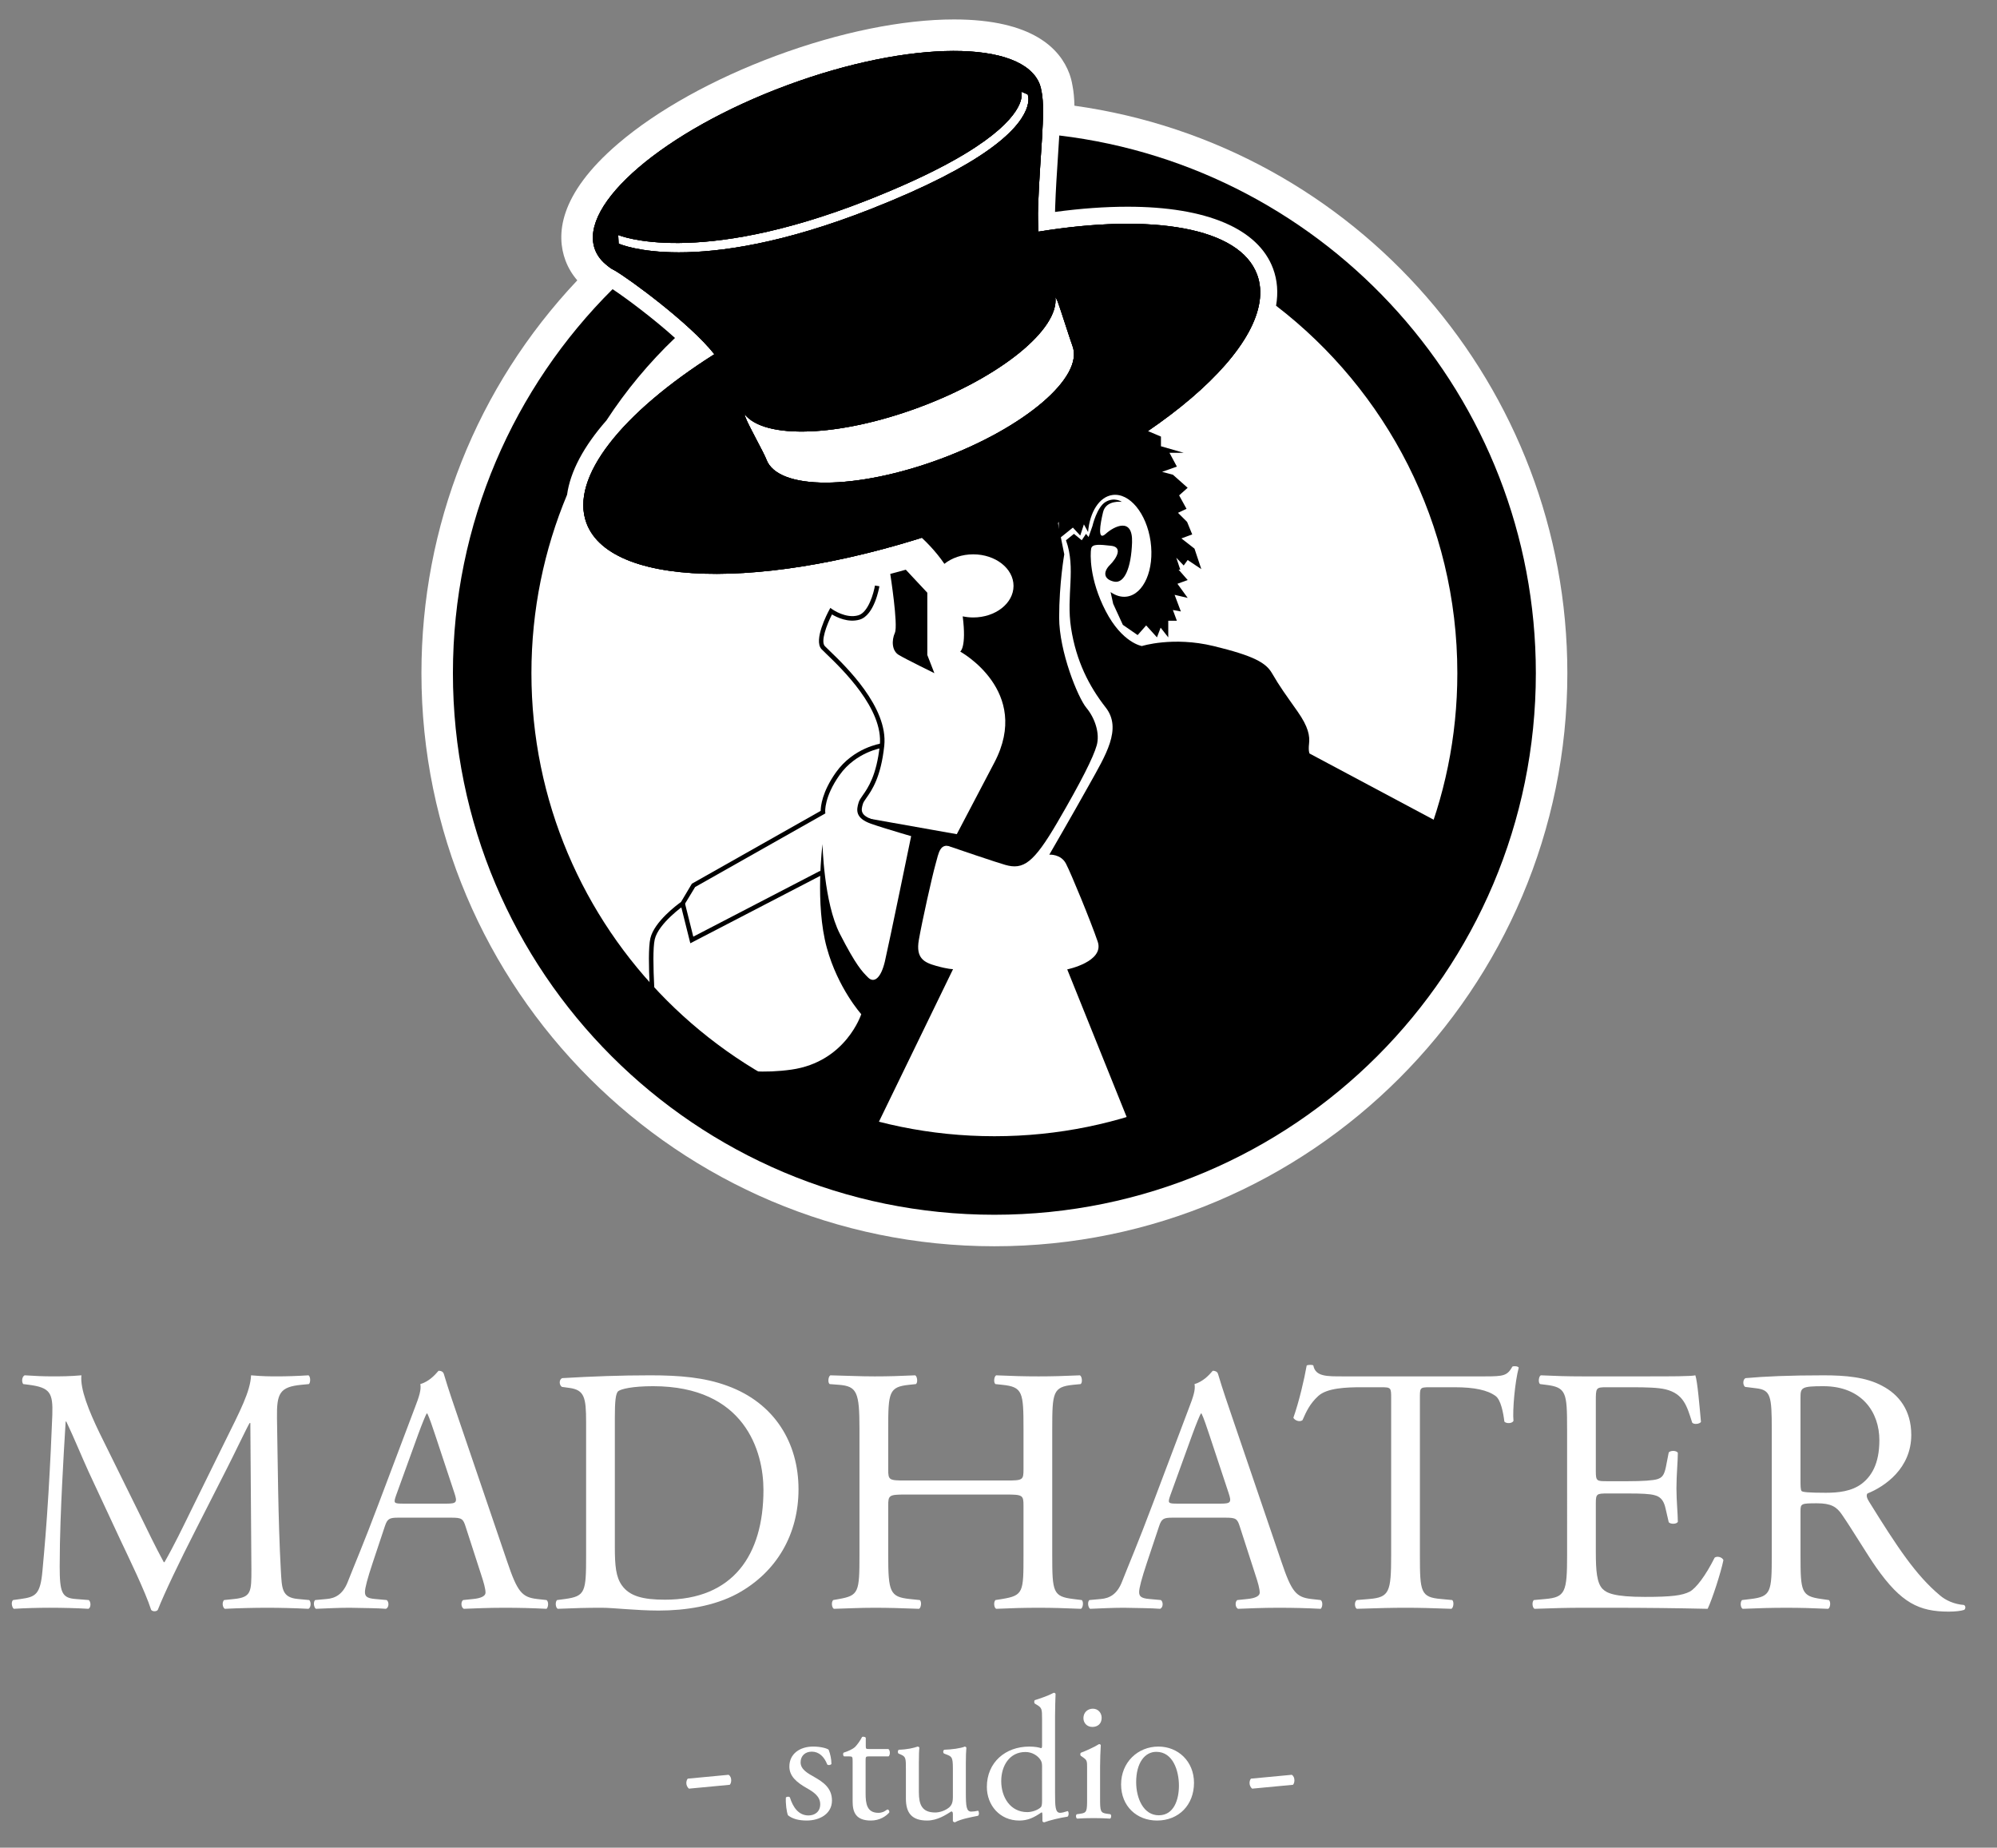 <?xml version="1.0" encoding="utf-8"?>
<!-- Generator: Adobe Illustrator 16.0.0, SVG Export Plug-In . SVG Version: 6.00 Build 0)  -->
<!DOCTYPE svg PUBLIC "-//W3C//DTD SVG 1.1//EN" "http://www.w3.org/Graphics/SVG/1.1/DTD/svg11.dtd">
<svg version="1.1" id="Layer_1" xmlns="http://www.w3.org/2000/svg" xmlns:xlink="http://www.w3.org/1999/xlink" x="0px" y="0px"
	 width="273.5px" height="253px" viewBox="0 0 273.5 253" enable-background="new 0 0 273.5 253" xml:space="preserve">
<rect x="0" y="0" width="273.5" height="253" fill="#808080" stroke="none"/>
<g id="Layer_2" display="none">
	<rect display="inline" width="600" height="600"/>
</g>
<g id="Layer_3">
	<path d="M145.073,18.552c-0.052,0.938-0.118,1.932-0.188,2.988c-0.137,2.078-0.293,4.434-0.375,6.855
		c-0.007,0.208-0.012,0.416-0.016,0.625c3.523-0.475,6.857-0.715,9.939-0.715c10.822,0,17.898,3.012,19.924,8.481
		c0.586,1.583,0.716,3.285,0.408,5.075c15.092,11.59,24.825,29.815,24.825,50.315c0,35.018-28.387,63.404-63.404,63.404
		s-63.404-28.387-63.404-63.404c0-8.661,1.739-16.916,4.883-24.437c0.434-3.172,2.277-6.625,5.392-10.173
		c2.689-4.12,5.842-7.91,9.388-11.291c-3.017-2.717-6.66-5.427-8.547-6.681c-13.506,13.431-21.868,32.03-21.868,52.582
		c0,40.956,33.2,74.157,74.156,74.157c40.956,0,74.157-33.201,74.157-74.157C210.346,54.228,181.839,22.942,145.073,18.552z"/>
	<path fill="#FFFFFF" d="M147.15,14.475c-0.026-1.028-0.105-1.953-0.271-2.776l-0.009-0.042c-0.094-0.559-0.229-1.072-0.411-1.564
		c-1.255-3.39-5.017-7.431-15.809-7.431c-7.053,0-15.699,1.764-24.348,4.967c-8.602,3.187-16.284,7.457-21.63,12.025
		c-8.262,7.059-8.493,12.597-7.231,16.003c0.37,0.996,0.913,1.908,1.623,2.729c-13.783,14.612-21.346,33.61-21.346,53.79
		c0,43.27,35.201,78.471,78.469,78.471c43.269,0,78.47-35.203,78.47-78.471C214.658,52.992,185.747,19.867,147.15,14.475z"/>
	<path d="M172.168,37.597c-2.396-6.467-14.366-8.419-29.938-5.877c-0.069-1.034-0.097-2.167-0.057-3.402
		c0.234-6.932,1.042-12.951,0.483-15.744c-0.005-0.018-0.011-0.034-0.017-0.052c-0.045-0.317-0.113-0.63-0.226-0.932
		c-2.292-6.186-17.789-6.148-34.614,0.084c-16.826,6.232-28.608,16.299-26.316,22.485c0.323,0.872,0.916,1.615,1.729,2.24
		c0.244,0.211,0.503,0.396,0.774,0.524c0.009,0.004,0.022,0.012,0.031,0.017c0.068,0.039,0.14,0.077,0.21,0.115
		c1.889,1.094,10.17,7.116,13.613,11.446c-12.632,8-19.837,16.871-17.523,23.117c3.454,9.326,26.815,9.271,52.178-0.125
		C157.861,62.099,175.622,46.923,172.168,37.597z M92.969,34.554c-5.412,0-8.031-1.104-8.243-1.198l-0.06-1.18
		c0.104,0.044,10.684,4.462,34.109-4.76c15.905-6.262,19.887-10.926,20.844-13.148c0.479-1.112,0.25-1.712,0.247-1.718l0.874,0.372
		c0.035,0.08,0.326,0.813-0.211,2.12c-1.166,2.835-5.792,7.49-21.22,13.564C107.229,33.362,98.592,34.554,92.969,34.554z
		 M128.778,62.852c-11.579,4.289-22.243,4.315-23.82,0.058c-0.353-0.952-2.425-4.584-2.86-5.762
		c-0.054-0.143-0.094-0.29-0.125-0.439c2.692,3.461,12.877,3.15,23.873-0.923c11.21-4.153,19.234-10.722,18.693-15.106
		c0.129,0.199,0.242,0.406,0.324,0.628c0.408,1.102,1.646,5.046,2.025,6.07C148.464,51.636,140.355,58.563,128.778,62.852z"/>
</g>
<path d="M172.168,37.597c-2.396-6.467-14.366-8.419-29.938-5.877c-0.069-1.034-0.097-2.167-0.057-3.402
	c0.234-6.932,1.042-12.951,0.483-15.744c-0.005-0.018-0.011-0.034-0.017-0.052c-0.045-0.317-0.113-0.63-0.226-0.932
	c-2.292-6.186-17.789-6.148-34.614,0.084c-16.826,6.232-28.608,16.299-26.316,22.485c0.323,0.872,0.916,1.615,1.729,2.24
	c0.244,0.211,0.503,0.396,0.774,0.524c0.009,0.004,0.022,0.012,0.031,0.017c0.068,0.039,0.14,0.077,0.21,0.115
	c1.889,1.094,10.17,7.116,13.613,11.446c-12.632,8-19.837,16.871-17.523,23.117c3.454,9.326,26.815,9.271,52.178-0.125
	C157.861,62.099,175.622,46.923,172.168,37.597z M92.969,34.554c-5.412,0-8.031-1.104-8.243-1.198l-0.06-1.18
	c0.104,0.044,10.684,4.462,34.109-4.76c15.905-6.262,19.887-10.926,20.844-13.148c0.479-1.112,0.25-1.712,0.247-1.718l0.874,0.372
	c0.035,0.08,0.326,0.813-0.211,2.12c-1.166,2.835-5.792,7.49-21.22,13.564C107.229,33.362,98.592,34.554,92.969,34.554z
	 M128.778,62.852c-11.579,4.289-22.243,4.315-23.82,0.058c-0.353-0.952-2.425-4.584-2.86-5.762c-0.054-0.143-0.094-0.29-0.125-0.439
	c2.692,3.461,12.877,3.15,23.873-0.923c11.21-4.153,19.234-10.722,18.693-15.106c0.129,0.199,0.242,0.406,0.324,0.628
	c0.408,1.102,1.646,5.046,2.025,6.07C148.464,51.636,140.355,58.563,128.778,62.852z"/>
<g enable-background="new    ">
	<path fill="#FFFFFF" d="M19.12,207.329c1.104,2.257,2.16,4.465,3.312,6.577h0.096c1.296-2.257,2.496-4.753,3.696-7.201l4.512-9.169
		c2.16-4.368,3.552-7.008,3.648-9.217c1.632,0.145,2.64,0.145,3.6,0.145c1.2,0,2.784-0.048,4.272-0.145
		c0.288,0.192,0.288,1.009,0.048,1.2l-1.008,0.097c-3.024,0.288-3.408,1.2-3.36,4.56c0.096,5.089,0.144,13.97,0.528,20.882
		c0.144,2.4,0.096,3.696,2.352,3.889l1.536,0.145c0.288,0.288,0.24,1.008-0.096,1.199c-1.968-0.096-3.936-0.144-5.665-0.144
		c-1.68,0-3.84,0.048-5.808,0.144c-0.336-0.239-0.384-0.911-0.096-1.199l1.392-0.145c2.352-0.24,2.352-1.008,2.352-4.08
		l-0.144-20.018h-0.096c-0.336,0.527-2.16,4.368-3.121,6.24l-4.272,8.4c-2.16,4.225-4.321,8.737-5.185,10.945
		c-0.096,0.144-0.288,0.192-0.48,0.192c-0.096,0-0.336-0.049-0.432-0.192c-0.816-2.544-3.12-7.249-4.225-9.601l-4.32-9.265
		c-1.008-2.209-2.016-4.705-3.072-6.913H8.991c-0.192,2.977-0.336,5.761-0.48,8.545c-0.144,2.928-0.336,7.2-0.336,11.281
		c0,3.552,0.288,4.32,2.16,4.464l1.824,0.145c0.336,0.288,0.288,1.056-0.048,1.199c-1.632-0.096-3.504-0.144-5.329-0.144
		c-1.536,0-3.264,0.048-4.896,0.144c-0.288-0.239-0.384-0.96-0.096-1.199l1.056-0.145c2.016-0.288,2.688-0.576,2.976-3.937
		c0.288-3.168,0.528-5.809,0.816-10.561c0.24-3.984,0.432-8.064,0.528-10.705c0.096-3.024-0.288-3.744-3.216-4.128l-0.768-0.097
		c-0.24-0.288-0.192-1.008,0.192-1.2c1.44,0.097,2.592,0.145,3.792,0.145c1.104,0,2.4,0,3.984-0.145
		c-0.192,1.872,1.008,4.849,2.496,7.921L19.12,207.329z"/>
	<path fill="#FFFFFF" d="M63.759,209.01c-0.336-1.057-0.528-1.2-1.968-1.2h-7.249c-1.2,0-1.488,0.144-1.824,1.152l-1.68,5.04
		c-0.72,2.16-1.056,3.456-1.056,3.984c0,0.576,0.24,0.864,1.392,0.96l1.584,0.145c0.336,0.239,0.336,1.008-0.096,1.199
		c-1.248-0.096-2.736-0.096-4.992-0.144c-1.584,0-3.313,0.096-4.608,0.144c-0.288-0.191-0.384-0.96-0.096-1.199l1.584-0.145
		c1.152-0.096,2.208-0.624,2.88-2.353c0.864-2.208,2.208-5.328,4.225-10.704l4.896-12.962c0.672-1.728,0.96-2.64,0.816-3.408
		c1.152-0.336,1.968-1.2,2.496-1.824c0.288,0,0.624,0.097,0.72,0.433c0.624,2.112,1.392,4.32,2.112,6.433l6.576,19.298
		c1.392,4.128,2.017,4.848,4.081,5.088l1.296,0.145c0.336,0.239,0.24,1.008,0,1.199c-1.968-0.096-3.648-0.144-5.808-0.144
		c-2.304,0-4.128,0.096-5.521,0.144c-0.384-0.191-0.432-0.96-0.096-1.199l1.392-0.145c1.008-0.096,1.68-0.384,1.68-0.864
		c0-0.527-0.24-1.392-0.624-2.544L63.759,209.01z M54.254,204.737c-0.384,1.104-0.336,1.152,1.008,1.152h5.904
		c1.392,0,1.488-0.192,1.056-1.488l-2.592-7.825c-0.384-1.151-0.816-2.448-1.104-3.024h-0.096c-0.144,0.24-0.624,1.393-1.152,2.833
		L54.254,204.737z"/>
	<path fill="#FFFFFF" d="M80.27,194.704c0-3.36-0.24-4.368-2.256-4.656l-1.056-0.144c-0.384-0.24-0.432-1.009,0.048-1.2
		c4.08-0.24,7.969-0.385,12.049-0.385c4.032,0,7.441,0.288,10.561,1.44c6.48,2.353,9.745,7.825,9.745,14.161
		c0,6.097-2.928,11.329-8.4,14.306c-3.121,1.68-7.057,2.304-10.753,2.304c-3.072,0-6.145-0.384-7.825-0.384
		c-2.016,0-3.745,0.048-6,0.144c-0.288-0.144-0.384-0.911-0.096-1.199l1.104-0.145c2.784-0.384,2.88-0.96,2.88-6V194.704z
		 M84.206,211.842c0,2.544,0.144,4.08,0.96,5.232c1.056,1.488,2.88,1.968,5.904,1.968c9.313,0,13.489-6.096,13.489-15.024
		c0-5.281-2.544-14.21-15.121-14.21c-2.833,0-4.369,0.384-4.752,0.672c-0.384,0.288-0.48,1.488-0.48,3.648V211.842z"/>
	<path fill="#FFFFFF" d="M124.046,204.642c-2.304,0-2.4,0.096-2.4,1.536v6.769c0,5.04,0.24,5.712,2.928,6l1.392,0.145
		c0.288,0.191,0.192,1.056-0.096,1.199c-2.592-0.096-4.224-0.144-6.097-0.144c-2.064,0-3.696,0.096-5.568,0.144
		c-0.288-0.144-0.384-0.911-0.096-1.199l0.816-0.145c2.688-0.479,2.784-0.96,2.784-6v-17.282c0-5.04-0.336-5.856-2.832-6.048
		l-1.249-0.097c-0.288-0.191-0.192-1.056,0.096-1.2c2.352,0.049,3.984,0.145,6.048,0.145c1.873,0,3.504-0.048,5.569-0.145
		c0.288,0.145,0.384,1.009,0.096,1.2l-0.912,0.097c-2.784,0.288-2.88,1.008-2.88,6.048v5.521c0,1.488,0.096,1.536,2.4,1.536h13.729
		c2.305,0,2.4-0.048,2.4-1.536v-5.521c0-5.04-0.096-5.76-2.929-6.048l-0.912-0.097c-0.288-0.191-0.192-1.056,0.096-1.2
		c2.208,0.097,3.84,0.145,5.809,0.145c1.871,0,3.504-0.048,5.664-0.145c0.287,0.145,0.384,1.009,0.096,1.2l-1.008,0.097
		c-2.784,0.288-2.881,1.008-2.881,6.048v17.282c0,5.04,0.097,5.664,2.881,6l1.152,0.145c0.287,0.191,0.191,1.056-0.097,1.199
		c-2.304-0.096-3.937-0.144-5.808-0.144c-1.969,0-3.697,0.048-5.809,0.144c-0.288-0.144-0.384-0.911-0.096-1.199l0.912-0.145
		c2.929-0.479,2.929-0.96,2.929-6v-6.769c0-1.44-0.096-1.536-2.4-1.536H124.046z"/>
	<path fill="#FFFFFF" d="M169.791,209.01c-0.336-1.057-0.528-1.2-1.969-1.2h-7.248c-1.201,0-1.488,0.144-1.824,1.152l-1.681,5.04
		c-0.72,2.16-1.056,3.456-1.056,3.984c0,0.576,0.24,0.864,1.393,0.96l1.584,0.145c0.336,0.239,0.336,1.008-0.097,1.199
		c-1.248-0.096-2.736-0.096-4.992-0.144c-1.585,0-3.313,0.096-4.608,0.144c-0.288-0.191-0.385-0.96-0.096-1.199l1.584-0.145
		c1.152-0.096,2.208-0.624,2.88-2.353c0.864-2.208,2.208-5.328,4.225-10.704l4.896-12.962c0.672-1.728,0.96-2.64,0.815-3.408
		c1.152-0.336,1.969-1.2,2.496-1.824c0.289,0,0.625,0.097,0.721,0.433c0.624,2.112,1.393,4.32,2.112,6.433l6.576,19.298
		c1.392,4.128,2.017,4.848,4.081,5.088l1.295,0.145c0.337,0.239,0.24,1.008,0,1.199c-1.967-0.096-3.647-0.144-5.808-0.144
		c-2.304,0-4.128,0.096-5.521,0.144c-0.385-0.191-0.432-0.96-0.096-1.199l1.392-0.145c1.009-0.096,1.681-0.384,1.681-0.864
		c0-0.527-0.24-1.392-0.625-2.544L169.791,209.01z M160.285,204.737c-0.383,1.104-0.336,1.152,1.009,1.152h5.904
		c1.392,0,1.488-0.192,1.056-1.488l-2.592-7.825c-0.384-1.151-0.816-2.448-1.104-3.024h-0.097c-0.144,0.24-0.624,1.393-1.151,2.833
		L160.285,204.737z"/>
	<path fill="#FFFFFF" d="M194.463,212.946c0,5.04,0.096,5.76,2.88,6l1.536,0.145c0.288,0.191,0.191,1.056-0.096,1.199
		c-2.736-0.096-4.369-0.144-6.289-0.144s-3.6,0.048-6.672,0.144c-0.289-0.144-0.385-0.96,0-1.199l1.728-0.145
		c2.736-0.24,2.976-0.96,2.976-6v-21.458c0-1.488,0-1.536-1.439-1.536h-2.641c-2.064,0-4.704,0.096-5.904,1.2
		c-1.152,1.056-1.632,2.111-2.16,3.312c-0.384,0.288-1.057,0.049-1.248-0.336c0.768-2.16,1.488-5.232,1.824-7.152
		c0.145-0.096,0.768-0.144,0.912,0c0.288,1.536,1.872,1.488,4.08,1.488h19.441c2.593,0,3.025-0.096,3.745-1.345
		c0.239-0.096,0.768-0.048,0.864,0.145c-0.528,1.968-0.864,5.856-0.721,7.297c-0.191,0.384-1.008,0.384-1.248,0.096
		c-0.145-1.2-0.48-2.977-1.2-3.504c-1.104-0.816-2.929-1.2-5.568-1.2h-3.408c-1.44,0-1.392,0.048-1.392,1.632V212.946z"/>
	<path fill="#FFFFFF" d="M214.621,195.664c0-4.992-0.097-5.712-2.929-6.048l-0.769-0.097c-0.287-0.191-0.191-1.056,0.097-1.2
		c2.063,0.097,3.696,0.145,5.664,0.145h9.024c3.072,0,5.905,0,6.48-0.145c0.289,0.816,0.576,4.272,0.769,6.385
		c-0.192,0.288-0.96,0.384-1.2,0.097c-0.72-2.257-1.152-3.937-3.648-4.561c-1.008-0.24-2.544-0.288-4.656-0.288h-3.456
		c-1.44,0-1.44,0.096-1.44,1.92v9.601c0,1.345,0.145,1.345,1.584,1.345h2.785c2.016,0,3.504-0.097,4.08-0.288
		c0.576-0.192,0.912-0.48,1.152-1.681l0.384-1.968c0.239-0.288,1.056-0.288,1.248,0.048c0,1.152-0.192,3.024-0.192,4.849
		c0,1.728,0.192,3.552,0.192,4.608c-0.192,0.336-1.009,0.336-1.248,0.048l-0.433-1.872c-0.191-0.864-0.527-1.584-1.488-1.824
		c-0.672-0.192-1.824-0.24-3.695-0.24h-2.785c-1.439,0-1.584,0.048-1.584,1.296v6.769c0,2.545,0.145,4.177,0.912,4.993
		c0.576,0.575,1.584,1.104,5.809,1.104c3.696,0,5.089-0.191,6.145-0.72c0.864-0.48,2.16-2.16,3.408-4.656
		c0.336-0.24,1.008-0.097,1.2,0.336c-0.336,1.68-1.536,5.376-2.16,6.672c-4.32-0.096-8.593-0.144-12.864-0.144h-4.321
		c-2.063,0-3.696,0.048-6.528,0.144c-0.288-0.144-0.385-0.911-0.096-1.199l1.584-0.145c2.736-0.24,2.977-0.96,2.977-6V195.664z"/>
	<path fill="#FFFFFF" d="M242.652,195.712c0-4.56-0.145-5.376-2.112-5.616l-1.536-0.191c-0.336-0.24-0.336-1.009,0.049-1.2
		c2.688-0.24,6-0.385,10.704-0.385c2.977,0,5.809,0.24,8.017,1.44c2.305,1.2,3.984,3.36,3.984,6.721c0,4.561-3.6,7.057-6,8.017
		c-0.24,0.288,0,0.769,0.24,1.152c3.84,6.192,6.384,10.032,9.648,12.769c0.816,0.721,2.016,1.248,3.313,1.345
		c0.24,0.096,0.287,0.479,0.048,0.672c-0.433,0.144-1.2,0.24-2.112,0.24c-4.08,0-6.529-1.2-9.938-6.049
		c-1.248-1.776-3.216-5.089-4.704-7.249c-0.72-1.056-1.487-1.536-3.408-1.536c-2.16,0-2.256,0.049-2.256,1.057v6.049
		c0,5.04,0.096,5.616,2.88,6l1.008,0.145c0.289,0.239,0.192,1.056-0.096,1.199c-2.16-0.096-3.792-0.144-5.713-0.144
		c-2.016,0-3.744,0.048-6,0.144c-0.288-0.144-0.384-0.863-0.096-1.199l1.199-0.145c2.785-0.336,2.881-0.96,2.881-6V195.712z
		 M246.589,202.577c0,0.864,0,1.392,0.144,1.584c0.145,0.144,0.864,0.24,3.313,0.24c1.729,0,3.553-0.192,4.944-1.248
		c1.296-1.009,2.4-2.688,2.4-5.953c0-3.792-2.353-7.393-7.681-7.393c-2.977,0-3.12,0.192-3.12,1.536V202.577z"/>
</g>
<g enable-background="new    ">
	<path fill="#FFFFFF" d="M99.782,243.018c0.264,0.168,0.36,0.456,0.36,0.769c0,0.239-0.072,0.456-0.192,0.6l-5.593,0.528
		c-0.264-0.216-0.36-0.528-0.36-0.769c0-0.239,0.072-0.456,0.192-0.6L99.782,243.018z"/>
	<path fill="#FFFFFF" d="M113.486,239.586c0.216,0.527,0.384,1.296,0.384,1.943c-0.096,0.168-0.456,0.217-0.576,0.072
		c-0.408-1.056-1.128-1.752-2.112-1.752c-0.936,0-1.536,0.6-1.536,1.464c0,0.984,1.008,1.513,1.848,1.992
		c1.272,0.72,2.448,1.536,2.448,3.24c0,1.824-1.68,2.736-3.457,2.736c-1.128,0-1.968-0.24-2.568-0.72
		c-0.192-0.456-0.336-1.633-0.288-2.425c0.12-0.144,0.432-0.168,0.552-0.023c0.408,1.32,1.176,2.472,2.544,2.472
		c0.864,0,1.608-0.504,1.608-1.536c0-1.104-0.96-1.704-1.848-2.208c-1.392-0.792-2.376-1.632-2.376-2.952
		c0-1.752,1.44-2.736,3.264-2.736C112.382,239.153,113.27,239.394,113.486,239.586z"/>
	<path fill="#FFFFFF" d="M118.981,240.497c-0.408,0-0.432,0.072-0.432,0.576v4.488c0,1.393,0.168,2.665,1.752,2.665
		c0.24,0,0.456-0.048,0.648-0.12c0.216-0.072,0.528-0.336,0.6-0.336c0.192,0,0.288,0.264,0.24,0.408
		c-0.432,0.504-1.296,1.104-2.52,1.104c-2.064,0-2.496-1.152-2.496-2.592v-5.497c0-0.647-0.024-0.696-0.504-0.696h-0.672
		c-0.144-0.096-0.168-0.359-0.072-0.504c0.696-0.216,1.296-0.527,1.536-0.744c0.312-0.287,0.768-0.936,1.008-1.416
		c0.12-0.048,0.408-0.048,0.504,0.12v1.08c0,0.433,0.024,0.456,0.432,0.456h2.665c0.288,0.216,0.24,0.864,0.024,1.008H118.981z"/>
	<path fill="#FFFFFF" d="M125.846,245.418c0,1.656,0.408,2.761,2.232,2.761c0.648,0,1.417-0.265,1.944-0.721
		c0.312-0.288,0.48-0.647,0.48-1.392v-3.937c0-1.561-0.168-1.608-0.888-1.896l-0.312-0.12c-0.168-0.096-0.168-0.432,0.024-0.527
		c0.96-0.024,2.28-0.192,2.808-0.433c0.12,0.024,0.192,0.072,0.216,0.168c-0.048,0.456-0.072,1.2-0.072,2.088v4.033
		c0,1.896,0.072,2.616,0.744,2.616c0.288,0,0.6-0.049,0.936-0.12c0.144,0.12,0.168,0.6-0.024,0.695
		c-0.937,0.192-2.329,0.433-3.145,0.889c-0.12,0-0.24-0.072-0.288-0.168v-0.984c0-0.216-0.072-0.336-0.216-0.336
		c-0.72,0.456-1.896,1.248-3.313,1.248c-2.112,0-2.904-1.056-2.904-3v-4.009c0-1.512,0-1.728-0.72-2.04l-0.288-0.12
		c-0.144-0.12-0.12-0.456,0.048-0.527c1.104-0.024,2.04-0.24,2.568-0.433c0.144,0.024,0.216,0.072,0.24,0.168
		c-0.048,0.408-0.072,0.912-0.072,2.088V245.418z"/>
	<path fill="#FFFFFF" d="M144.494,245.442c0,1.896,0.023,2.784,0.695,2.784c0.265,0,0.672-0.12,1.032-0.24
		c0.169,0.048,0.192,0.647-0.024,0.768c-1.008,0.145-2.496,0.505-3.168,0.769c-0.144,0-0.264-0.072-0.264-0.192v-0.408
		c0-0.359,0-0.647-0.048-0.743h-0.097c-1.056,0.72-1.871,1.104-3.023,1.104c-2.665,0-4.441-2.088-4.441-4.608
		c0-3.36,2.544-5.521,5.808-5.521c0.816,0,1.345,0.12,1.609,0.216c0.119,0,0.144-0.144,0.144-0.336v-3.624
		c0-1.416-0.024-1.561-0.744-1.992l-0.24-0.145c-0.12-0.071-0.12-0.407,0-0.479c0.601-0.192,1.729-0.552,2.593-1.008
		c0.096,0,0.191,0.048,0.24,0.144c-0.024,0.72-0.072,1.92-0.072,2.977V245.442z M142.718,241.842c0-0.48-0.097-0.696-0.265-0.937
		c-0.359-0.504-1.08-1.008-2.016-1.008c-2.184,0-3.313,1.896-3.313,3.984c0,2.185,1.225,4.248,3.576,4.248
		c0.648,0,1.465-0.288,1.849-0.672c0.144-0.144,0.168-0.504,0.168-0.888V241.842z"/>
	<path fill="#FFFFFF" d="M148.885,242.058c0-0.936,0-1.056-0.648-1.488l-0.215-0.144c-0.097-0.097-0.097-0.36,0.023-0.433
		c0.552-0.191,1.92-0.815,2.473-1.176c0.119,0,0.215,0.048,0.239,0.145c-0.048,0.84-0.096,1.991-0.096,2.976v4.32
		c0,1.729,0.048,1.969,0.912,2.089l0.504,0.071c0.168,0.12,0.12,0.528-0.048,0.601c-0.721-0.048-1.416-0.072-2.256-0.072
		c-0.865,0-1.584,0.024-2.257,0.072c-0.168-0.072-0.216-0.48-0.048-0.601l0.504-0.071c0.889-0.12,0.912-0.36,0.912-2.089V242.058z
		 M150.877,235.217c0,0.864-0.6,1.248-1.271,1.248c-0.744,0-1.225-0.552-1.225-1.2c0-0.792,0.576-1.296,1.296-1.296
		S150.877,234.545,150.877,235.217z"/>
	<path fill="#FFFFFF" d="M163.525,244.122c0,3-2.064,5.16-5.064,5.16c-2.76,0-4.921-1.944-4.921-4.944
		c0-3.024,2.28-5.185,5.112-5.185C161.341,239.153,163.525,241.17,163.525,244.122z M158.365,239.873
		c-1.584,0-2.761,1.513-2.761,4.152c0,2.185,0.983,4.537,3.097,4.537c2.111,0,2.76-2.208,2.76-4.057
		C161.461,242.466,160.645,239.873,158.365,239.873z"/>
	<path fill="#FFFFFF" d="M176.917,243.018c0.264,0.168,0.36,0.456,0.36,0.769c0,0.239-0.072,0.456-0.192,0.6l-5.593,0.528
		c-0.264-0.216-0.359-0.528-0.359-0.769c0-0.239,0.071-0.456,0.191-0.6L176.917,243.018z"/>
</g>
<path d="M162.658,76.682l1.869,1.246l-0.935-2.804l-1.792-1.401l1.48-0.546l-0.701-1.714l-1.247-1.245l1.168-0.545l-1.013-1.843
	l1.168-1.039L160.633,65l-1.479-0.39l2.025-0.72L160.166,62h1.947L159,61.105v-1.324l-2.023-0.859l-1.443-2.1l-12.442,6.229
	l-3.182,4.777l-1.593,3.608l1.345-0.455l1.181,1.876l1.328-1.063l0.624,0.756L144,71.463v1.402l1-1.402V73.8l1.938-1.558l1.006,1.09
	l0.502-1.532l0.57,1.049c0.231-2.719,1.52-4.815,3.334-5.07c2.34-0.332,4.685,2.514,5.228,6.356
	c0.542,3.841-0.913,7.224-3.252,7.555c-0.763,0.108-1.522-0.127-2.224-0.618l0.353,1.604l1.325,2.882l2.025,1.402l1.168-1.324
	l1.479,1.635l0.502-1.325L160,87.274V85h1.178l-0.545-1.473l1.092,0.198l-0.857-2.275l1.791,0.419l-1.402-1.932l1.402-0.514
	L161.412,78h0.232l-0.545-1.633l1.014,1.066L162.658,76.682z"/>
<path d="M148.795,96.931c-1.168-1.402-3.738-7.71-3.738-12.384c0-4.672,0.7-8.645,0.7-8.645L142.7,60.716l-19.139,10.747
	c0,0,3.381,2.218,5.779,5.744c1.002-0.804,2.399-1.304,3.947-1.304c3.049,0,5.521,1.936,5.521,4.322
	c0,2.388-2.473,4.322-5.521,4.322c-0.498,0-0.979-0.056-1.438-0.152c0.54,4.293-0.343,4.826-0.343,4.826s9.833,5.374,4.682,15.187
	s-5.15,9.813-5.15,9.813l-12.149-2.156c0,0,16.322,5.661,18.792,6.362c2.469,0.701,3.871-0.234,7.143-5.841
	s4.906-8.879,5.374-10.514C150.664,100.436,149.963,98.333,148.795,96.931z"/>
<path d="M145.992,73.975l1.092-0.876l1.068,0.876l0.584-0.876l0.351,0.438l0.524-1.49c0,0,0.604-2.629,1.822-3.329
	c1.217-0.702,2.209,0,2.209,0s-2.162-0.292-2.57,1.402c-0.409,1.694-0.799,4.03,0.359,2.979c1.158-1.051,3.729-2.336,3.611,1.168
	s-1.051,5.666-2.453,5.374s-1.578-1.285-0.584-2.278c0.993-0.993,1.752-2.454,0.176-2.629c-1.578-0.175-2.629-0.292-2.746,0.409
	c-0.117,0.702-0.271,4.148,1.996,8.528c2.269,4.381,4.955,4.79,4.955,4.79s4.264-1.343,9.813,0c5.549,1.344,7.179,2.297,8.002,3.715
	c1.116,1.927,1.901,2.962,3.504,5.241c1.507,2.145,1.694,3.368,1.577,4.42c-0.117,1.051,0.072,1.343,0.072,1.343l19.979,10.656
	c0,0-3.71,13.633-14.421,23.948s-16.103,13.278-23.658,16.265c-7.556,2.987-5.698,2.014-5.698,2.014l-9.393-23.326
	c0,0,5.111-1.051,4.177-3.797c-0.935-2.745-3.651-9.346-4.353-10.688s-2.277-1.226-2.277-1.226s3.154-5.433,5.432-9.521
	c2.278-4.089,4.576-7.71,2.289-10.631c-2.289-2.921-4.041-6.367-4.742-10.865C145.992,81.51,147.398,77.876,145.992,73.975z"/>
<path d="M121.926,78.585l2.128-0.576L127,81.16v8.528l0.968,2.488c0,0-3.955-1.936-4.89-2.505c-0.935-0.568-0.985-1.97-0.518-3.021
	C123.027,85.599,121.926,78.585,121.926,78.585z"/>
<path d="M130.348,115.942c-1.634-0.573-1.763,0.757-2.23,2.425c-0.467,1.667-1.824,7.731-2.278,10.338
	c-0.44,2.535,0.748,3.088,2.357,3.543c1.691,0.479,2.329,0.453,2.329,0.453l-11.637,23.949c0,0-12.37-4.186-16.917-7.162
	c-4.548-2.978-6.45-4.391-6.45-4.391s5.376,2.416,12.853,1.364s9.579-7.594,9.579-7.594s-3.192-3.537-4.717-9.091
	c-1.647-6.002-0.588-14.19-0.588-14.19s0.166,7.978,2.385,12.3c2.22,4.322,3.037,5.141,3.855,5.959
	c0.817,0.817,1.755,0.104,2.297-2.181c0.507-2.136,3.701-17.651,3.701-17.651L130.348,115.942z"/>
<path d="M126.203,114.906c-0.051-0.014-5.08-1.459-6.933-2.12c-2.15-0.765-2.002-1.869-1.667-2.933
	c0.093-0.297,0.295-0.583,0.55-0.946c0.709-1.008,1.896-2.695,2.338-6.844c0.533-4.984-5.192-10.484-7.348-12.555
	c-0.291-0.279-0.51-0.491-0.633-0.623c-1.13-1.218,0.819-4.922,1.045-5.34l0.166-0.308l0.285,0.204
	c0.019,0.014,1.854,1.307,3.551,0.811c1.377-0.402,2.109-3.079,2.274-4.077l0.608,0.101c-0.026,0.162-0.677,3.975-2.71,4.568
	c-1.565,0.458-3.143-0.326-3.786-0.711c-0.741,1.459-1.567,3.702-0.981,4.333c0.118,0.127,0.33,0.331,0.609,0.599
	c2.214,2.128,8.098,7.781,7.533,13.064c-0.46,4.308-1.704,6.077-2.446,7.133c-0.225,0.32-0.402,0.572-0.467,0.777
	c-0.292,0.929-0.361,1.582,1.286,2.168c1.835,0.654,6.845,2.093,6.896,2.108L126.203,114.906z"/>
<path d="M89.315,140.016c-0.032-0.375-0.793-9.178-0.244-11.535c0.534-2.29,3.718-4.631,4.197-4.973l1.488-2.506l17.642-9.972
	c0.003-0.623,0.188-2.591,2.087-5.267c2.41-3.395,6.114-3.95,6.27-3.972l0.087,0.61c-0.036,0.004-3.603,0.547-5.854,3.718
	c-2.137,3.01-1.972,5.038-1.97,5.058l0.019,0.199l-0.174,0.099l-17.66,9.982l-1.527,2.517c-0.035,0.025-3.492,2.453-4.003,4.646
	c-0.528,2.263,0.25,11.251,0.257,11.341L89.315,140.016z"/>
<polygon points="94.542,129.159 93.201,123.797 93.798,123.647 94.949,128.253 112.318,119.243 112.603,119.79 "/>
<path d="M172.168,37.597c-2.396-6.467-14.366-8.419-29.938-5.877c-0.069-1.034-0.097-2.167-0.057-3.402
	c0.234-6.932,1.042-12.951,0.483-15.744c-0.005-0.018-0.011-0.034-0.017-0.052c-0.045-0.317-0.113-0.63-0.226-0.932
	c-2.292-6.186-17.789-6.148-34.614,0.084c-16.826,6.232-28.608,16.299-26.316,22.485c0.323,0.872,0.916,1.615,1.729,2.24
	c0.244,0.211,0.503,0.396,0.774,0.524c0.009,0.004,0.022,0.012,0.031,0.017c0.068,0.039,0.14,0.077,0.21,0.115
	c1.889,1.094,10.17,7.116,13.613,11.446c-12.632,8-19.837,16.871-17.523,23.117c3.454,9.326,26.815,9.271,52.178-0.125
	C157.861,62.099,175.622,46.923,172.168,37.597z M92.969,34.554c-5.412,0-8.031-1.104-8.243-1.198l-0.06-1.18
	c0.104,0.044,10.684,4.462,34.109-4.76c15.905-6.262,19.887-10.926,20.844-13.148c0.479-1.112,0.25-1.712,0.247-1.718l0.874,0.372
	c0.035,0.08,0.326,0.813-0.211,2.12c-1.166,2.835-5.792,7.49-21.22,13.564C107.229,33.362,98.592,34.554,92.969,34.554z
	 M128.778,62.852c-11.579,4.289-22.243,4.315-23.82,0.058c-0.353-0.952-2.425-4.584-2.86-5.762c-0.054-0.143-0.094-0.29-0.125-0.439
	c2.692,3.461,12.877,3.15,23.873-0.923c11.21-4.153,19.234-10.722,18.693-15.106c0.129,0.199,0.242,0.406,0.324,0.628
	c0.408,1.102,1.646,5.046,2.025,6.07C148.464,51.636,140.355,58.563,128.778,62.852z"/>
<path d="M145.073,18.552c-0.052,0.938-0.118,1.932-0.188,2.988c-0.137,2.078-0.293,4.434-0.375,6.855
	c-0.007,0.208-0.012,0.416-0.016,0.625c3.523-0.475,6.857-0.715,9.939-0.715c10.822,0,17.898,3.012,19.924,8.481
	c0.586,1.583,0.716,3.285,0.408,5.075c15.092,11.59,24.825,29.815,24.825,50.315c0,35.018-28.387,63.404-63.404,63.404
	s-63.404-28.387-63.404-63.404c0-8.661,1.739-16.916,4.883-24.437c0.434-3.172,2.277-6.625,5.392-10.173
	c2.689-4.12,5.842-7.91,9.388-11.291c-3.017-2.717-6.66-5.427-8.547-6.681c-13.506,13.431-21.868,32.03-21.868,52.582
	c0,40.956,33.2,74.157,74.156,74.157c40.956,0,74.157-33.201,74.157-74.157C210.346,54.228,181.839,22.942,145.073,18.552z"/>
</svg>

